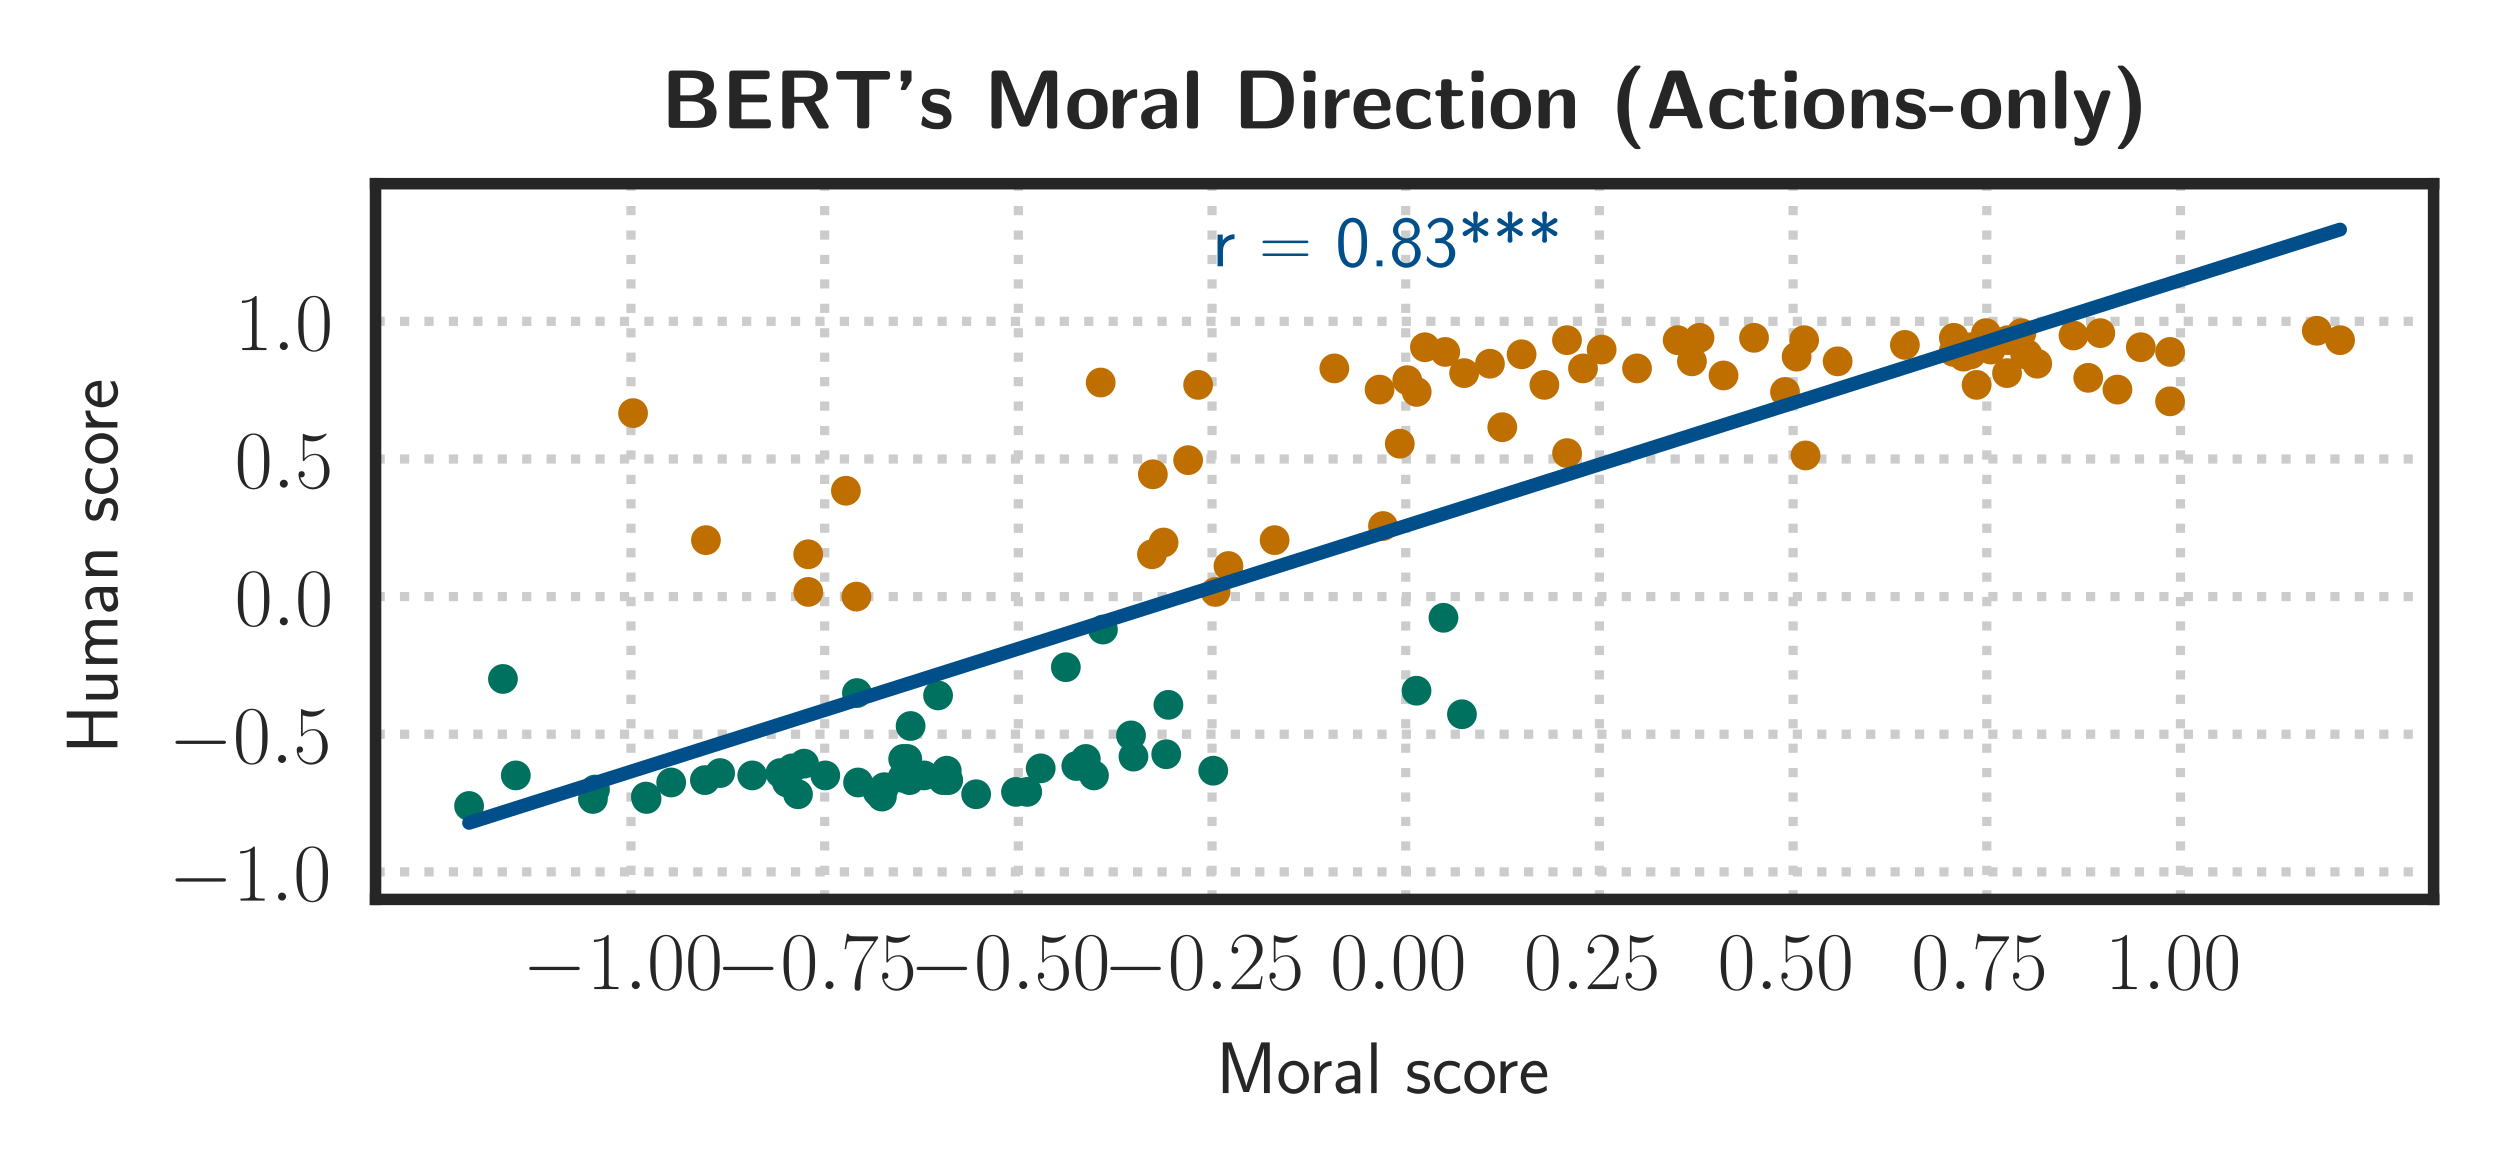 <?xml version="1.0" encoding="utf-8" standalone="no"?>
<!DOCTYPE svg PUBLIC "-//W3C//DTD SVG 1.1//EN"
  "http://www.w3.org/Graphics/SVG/1.1/DTD/svg11.dtd">
<!-- Created with matplotlib (https://matplotlib.org/) -->
<svg height="127.295pt" version="1.1" viewBox="0 0 271.127 127.295" width="271.127pt" xmlns="http://www.w3.org/2000/svg" xmlns:xlink="http://www.w3.org/1999/xlink">
 <defs>
  <style type="text/css">
*{stroke-linecap:butt;stroke-linejoin:round;}
  </style>
 </defs>
 <g id="figure_1">
  <g id="patch_1">
   <path d="M 0 127.295 
L 271.127 127.295 
L 271.127 -0 
L 0 -0 
z
" style="fill:#ffffff;"/>
  </g>
  <g id="axes_1">
   <g id="patch_2">
    <path d="M 40.727 97.541 
L 263.927 97.541 
L 263.927 19.925 
L 40.727 19.925 
z
" style="fill:#ffffff;"/>
   </g>
   <g id="matplotlib.axis_1">
    <g id="xtick_1">
     <g id="line2d_1">
      <path clip-path="url(#p2a954557da)" d="M 68.429 97.541 
L 68.429 19.925 
" style="fill:none;stroke:#cccccc;stroke-dasharray:1,1.65;stroke-dashoffset:0;"/>
     </g>
     <g id="text_1">
      <!-- $-1.00$ -->
      <defs>
       <path d="M 65.906 23 
C 67.594 23 69.406 23 69.406 25 
C 69.406 27 67.594 27 65.906 27 
L 11.797 27 
C 10.094 27 8.297 27 8.297 25 
C 8.297 23 10.094 23 11.797 23 
z
" id="CMSY10-0"/>
       <path d="M 26.594 63.406 
C 26.594 65.5 26.5 65.5 25.094 65.5 
C 21.203 61.188 15.297 59.797 9.703 59.797 
C 9.406 59.797 8.906 59.797 8.797 59.5 
C 8.703 59.297 8.703 59.094 8.703 57 
C 11.797 57 17 57.594 21 59.984 
L 21 7.203 
C 21 3.688 20.797 2.5 12.203 2.5 
L 9.203 2.5 
L 9.203 0 
C 14 0 19 0 23.797 0 
C 28.594 0 33.594 0 38.406 0 
L 38.406 2.5 
L 35.406 2.5 
C 26.797 2.5 26.594 3.594 26.594 7.156 
z
" id="CMR17-49"/>
       <path d="M 18.406 4.797 
C 18.406 7.688 16 9.672 13.594 9.672 
C 10.703 9.672 8.703 7.281 8.703 4.891 
C 8.703 2 11.094 0 13.5 0 
C 16.406 0 18.406 2.391 18.406 4.797 
z
" id="CMMI12-58"/>
       <path d="M 42 31.641 
C 42 37.75 41.906 48.125 37.703 56.109 
C 34 63.109 28.094 65.594 22.906 65.594 
C 18.094 65.594 12 63.406 8.203 56.203 
C 4.203 48.719 3.797 39.438 3.797 31.641 
C 3.797 25.953 3.906 17.281 7 9.672 
C 11.297 -0.609 19 -2 22.906 -2 
C 27.5 -2 34.5 -0.109 38.594 9.375 
C 41.594 16.281 42 24.359 42 31.641 
z
M 22.906 -0.406 
C 16.5 -0.406 12.703 5.078 11.297 12.688 
C 10.203 18.562 10.203 27.156 10.203 32.75 
C 10.203 40.438 10.203 46.828 11.5 52.922 
C 13.406 61.391 19 64 22.906 64 
C 27 64 32.297 61.297 34.203 53.125 
C 35.5 47.438 35.594 40.734 35.594 32.75 
C 35.594 26.25 35.594 18.266 34.406 12.375 
C 32.297 1.484 26.406 -0.406 22.906 -0.406 
z
" id="CMR17-48"/>
      </defs>
      <g style="fill:#262626;" transform="translate(56.653 107.267)scale(0.09 -0.09)">
       <use transform="scale(0.996)" xlink:href="#CMSY10-0"/>
       <use transform="translate(77.487 0)scale(0.996)" xlink:href="#CMR17-49"/>
       <use transform="translate(123.178 0)scale(0.996)" xlink:href="#CMMI12-58"/>
       <use transform="translate(150.275 0)scale(0.996)" xlink:href="#CMR17-48"/>
       <use transform="translate(195.966 0)scale(0.996)" xlink:href="#CMR17-48"/>
      </g>
     </g>
    </g>
    <g id="xtick_2">
     <g id="line2d_2">
      <path clip-path="url(#p2a954557da)" d="M 89.435 97.541 
L 89.435 19.925 
" style="fill:none;stroke:#cccccc;stroke-dasharray:1,1.65;stroke-dashoffset:0;"/>
     </g>
     <g id="text_2">
      <!-- $-0.75$ -->
      <defs>
       <path d="M 45.094 61.578 
L 45.094 63.766 
L 21.594 63.766 
C 9.906 63.766 9.703 65.078 9.297 67 
L 7.5 67 
L 4.594 48.344 
L 6.406 48.344 
C 6.703 50.234 7.406 55.312 8.594 57.203 
C 9.203 58 16.594 58 18.297 58 
L 40.297 58 
L 29.203 41.578 
C 21.797 30.531 16.703 15.609 16.703 2.578 
C 16.703 1.391 16.703 -2 20.297 -2 
C 23.906 -2 23.906 1.391 23.906 2.672 
L 23.906 7.266 
C 23.906 23.562 26.703 34.312 31.297 41.188 
z
" id="CMR17-55"/>
       <path d="M 11.406 57.688 
C 12.406 57.281 16.5 56 20.703 56 
C 30 56 35.094 61.109 38 64.062 
C 38 64.953 38 65.5 37.406 65.5 
C 37.297 65.5 37.094 65.5 36.297 65.047 
C 32.797 63.406 28.703 62.078 23.703 62.078 
C 20.703 62.078 16.203 62.484 11.297 64.672 
C 10.203 65.172 10 65.172 9.906 65.172 
C 9.406 65.172 9.297 65.062 9.297 63.078 
L 9.297 34.422 
C 9.297 32.641 9.297 32.141 10.297 32.141 
C 10.797 32.141 11 32.344 11.5 33.031 
C 14.703 37.516 19.094 39.406 24.094 39.406 
C 27.594 39.406 35.094 37.219 35.094 20.141 
C 35.094 16.953 35.094 11.172 32.094 6.578 
C 29.594 2.484 25.703 0.391 21.406 0.391 
C 14.797 0.391 8.094 5 6.297 12.719 
C 6.703 12.609 7.5 12.422 7.906 12.422 
C 9.203 12.422 11.703 13.125 11.703 16.219 
C 11.703 18.906 9.797 20 7.906 20 
C 5.594 20 4.094 18.594 4.094 15.797 
C 4.094 7.094 11 -2 21.594 -2 
C 31.906 -2 41.703 6.875 41.703 19.75 
C 41.703 31.719 33.906 41 24.203 41 
C 19.094 41 14.797 39.109 11.406 35.531 
z
" id="CMR17-53"/>
      </defs>
      <g style="fill:#262626;" transform="translate(77.659 107.267)scale(0.09 -0.09)">
       <use transform="scale(0.996)" xlink:href="#CMSY10-0"/>
       <use transform="translate(77.487 0)scale(0.996)" xlink:href="#CMR17-48"/>
       <use transform="translate(123.178 0)scale(0.996)" xlink:href="#CMMI12-58"/>
       <use transform="translate(150.275 0)scale(0.996)" xlink:href="#CMR17-55"/>
       <use transform="translate(195.966 0)scale(0.996)" xlink:href="#CMR17-53"/>
      </g>
     </g>
    </g>
    <g id="xtick_3">
     <g id="line2d_3">
      <path clip-path="url(#p2a954557da)" d="M 110.44 97.541 
L 110.44 19.925 
" style="fill:none;stroke:#cccccc;stroke-dasharray:1,1.65;stroke-dashoffset:0;"/>
     </g>
     <g id="text_3">
      <!-- $-0.50$ -->
      <g style="fill:#262626;" transform="translate(98.665 107.267)scale(0.09 -0.09)">
       <use transform="scale(0.996)" xlink:href="#CMSY10-0"/>
       <use transform="translate(77.487 0)scale(0.996)" xlink:href="#CMR17-48"/>
       <use transform="translate(123.178 0)scale(0.996)" xlink:href="#CMMI12-58"/>
       <use transform="translate(150.275 0)scale(0.996)" xlink:href="#CMR17-53"/>
       <use transform="translate(195.966 0)scale(0.996)" xlink:href="#CMR17-48"/>
      </g>
     </g>
    </g>
    <g id="xtick_4">
     <g id="line2d_4">
      <path clip-path="url(#p2a954557da)" d="M 131.446 97.541 
L 131.446 19.925 
" style="fill:none;stroke:#cccccc;stroke-dasharray:1,1.65;stroke-dashoffset:0;"/>
     </g>
     <g id="text_4">
      <!-- $-0.25$ -->
      <defs>
       <path d="M 41.703 15.453 
L 39.906 15.453 
C 38.906 8.375 38.094 7.172 37.703 6.562 
C 37.203 5.766 30 5.766 28.594 5.766 
L 9.406 5.766 
C 13 9.672 20 16.75 28.5 24.953 
C 34.594 30.734 41.703 37.531 41.703 47.422 
C 41.703 59.219 32.297 66 21.797 66 
C 10.797 66 4.094 56.312 4.094 47.344 
C 4.094 43.438 7 42.938 8.203 42.938 
C 9.203 42.938 12.203 43.547 12.203 47.031 
C 12.203 50.109 9.594 51 8.203 51 
C 7.594 51 7 50.906 6.594 50.703 
C 8.5 59.219 14.297 63.406 20.406 63.406 
C 29.094 63.406 34.797 56.516 34.797 47.422 
C 34.797 38.734 29.703 31.25 24 24.75 
L 4.094 2.281 
L 4.094 0 
L 39.297 0 
z
" id="CMR17-50"/>
      </defs>
      <g style="fill:#262626;" transform="translate(119.671 107.267)scale(0.09 -0.09)">
       <use transform="scale(0.996)" xlink:href="#CMSY10-0"/>
       <use transform="translate(77.487 0)scale(0.996)" xlink:href="#CMR17-48"/>
       <use transform="translate(123.178 0)scale(0.996)" xlink:href="#CMMI12-58"/>
       <use transform="translate(150.275 0)scale(0.996)" xlink:href="#CMR17-50"/>
       <use transform="translate(195.966 0)scale(0.996)" xlink:href="#CMR17-53"/>
      </g>
     </g>
    </g>
    <g id="xtick_5">
     <g id="line2d_5">
      <path clip-path="url(#p2a954557da)" d="M 152.452 97.541 
L 152.452 19.925 
" style="fill:none;stroke:#cccccc;stroke-dasharray:1,1.65;stroke-dashoffset:0;"/>
     </g>
     <g id="text_5">
      <!-- $0.00$ -->
      <g style="fill:#262626;" transform="translate(144.261 107.267)scale(0.09 -0.09)">
       <use transform="scale(0.996)" xlink:href="#CMR17-48"/>
       <use transform="translate(45.69 0)scale(0.996)" xlink:href="#CMMI12-58"/>
       <use transform="translate(72.788 0)scale(0.996)" xlink:href="#CMR17-48"/>
       <use transform="translate(118.478 0)scale(0.996)" xlink:href="#CMR17-48"/>
      </g>
     </g>
    </g>
    <g id="xtick_6">
     <g id="line2d_6">
      <path clip-path="url(#p2a954557da)" d="M 173.458 97.541 
L 173.458 19.925 
" style="fill:none;stroke:#cccccc;stroke-dasharray:1,1.65;stroke-dashoffset:0;"/>
     </g>
     <g id="text_6">
      <!-- $0.25$ -->
      <g style="fill:#262626;" transform="translate(165.267 107.267)scale(0.09 -0.09)">
       <use transform="scale(0.996)" xlink:href="#CMR17-48"/>
       <use transform="translate(45.69 0)scale(0.996)" xlink:href="#CMMI12-58"/>
       <use transform="translate(72.788 0)scale(0.996)" xlink:href="#CMR17-50"/>
       <use transform="translate(118.478 0)scale(0.996)" xlink:href="#CMR17-53"/>
      </g>
     </g>
    </g>
    <g id="xtick_7">
     <g id="line2d_7">
      <path clip-path="url(#p2a954557da)" d="M 194.464 97.541 
L 194.464 19.925 
" style="fill:none;stroke:#cccccc;stroke-dasharray:1,1.65;stroke-dashoffset:0;"/>
     </g>
     <g id="text_7">
      <!-- $0.50$ -->
      <g style="fill:#262626;" transform="translate(186.273 107.267)scale(0.09 -0.09)">
       <use transform="scale(0.996)" xlink:href="#CMR17-48"/>
       <use transform="translate(45.69 0)scale(0.996)" xlink:href="#CMMI12-58"/>
       <use transform="translate(72.788 0)scale(0.996)" xlink:href="#CMR17-53"/>
       <use transform="translate(118.478 0)scale(0.996)" xlink:href="#CMR17-48"/>
      </g>
     </g>
    </g>
    <g id="xtick_8">
     <g id="line2d_8">
      <path clip-path="url(#p2a954557da)" d="M 215.47 97.541 
L 215.47 19.925 
" style="fill:none;stroke:#cccccc;stroke-dasharray:1,1.65;stroke-dashoffset:0;"/>
     </g>
     <g id="text_8">
      <!-- $0.75$ -->
      <g style="fill:#262626;" transform="translate(207.279 107.267)scale(0.09 -0.09)">
       <use transform="scale(0.996)" xlink:href="#CMR17-48"/>
       <use transform="translate(45.69 0)scale(0.996)" xlink:href="#CMMI12-58"/>
       <use transform="translate(72.788 0)scale(0.996)" xlink:href="#CMR17-55"/>
       <use transform="translate(118.478 0)scale(0.996)" xlink:href="#CMR17-53"/>
      </g>
     </g>
    </g>
    <g id="xtick_9">
     <g id="line2d_9">
      <path clip-path="url(#p2a954557da)" d="M 236.476 97.541 
L 236.476 19.925 
" style="fill:none;stroke:#cccccc;stroke-dasharray:1,1.65;stroke-dashoffset:0;"/>
     </g>
     <g id="text_9">
      <!-- $1.00$ -->
      <g style="fill:#262626;" transform="translate(228.285 107.267)scale(0.09 -0.09)">
       <use transform="scale(0.996)" xlink:href="#CMR17-49"/>
       <use transform="translate(45.69 0)scale(0.996)" xlink:href="#CMMI12-58"/>
       <use transform="translate(72.788 0)scale(0.996)" xlink:href="#CMR17-48"/>
       <use transform="translate(118.478 0)scale(0.996)" xlink:href="#CMR17-48"/>
      </g>
     </g>
    </g>
    <g id="text_10">
     <!-- Moral score -->
     <defs>
      <path d="M 49.906 37.047 
L 45.094 23.016 
C 44.297 20.422 41.594 12.359 41 9.172 
L 40.906 9.172 
C 40.594 11.172 40 13.266 38.406 18.344 
C 37.5 21.328 36.5 24.406 35.5 27.203 
L 20.703 69 
L 9 69 
L 9 0 
L 16.797 0 
L 16.797 60.938 
L 16.906 60.938 
C 16.906 60.844 17.797 56.453 23.906 39.047 
L 37.094 1.5 
L 44.5 1.5 
L 56.406 34.859 
C 57.203 37.156 59.703 44.422 60.797 47.906 
C 61.797 50.891 64.297 58.25 64.906 61.141 
L 65 61.141 
L 65 0 
L 72.906 0 
L 72.906 69 
L 61.297 69 
z
" id="CMSS17-77"/>
      <path d="M 44.203 21.188 
C 44.203 34 34.703 44 23.5 44 
C 12 44 2.703 33.703 2.703 21.188 
C 2.703 8.5 12.297 -1 23.406 -1 
C 34.797 -1 44.203 8.797 44.203 21.188 
z
M 23.5 5.266 
C 16.406 5.266 10.297 11.078 10.297 22 
C 10.297 33.609 17.406 37.922 23.406 37.922 
C 29.906 37.922 36.594 33.219 36.594 22 
C 36.594 10.672 30.094 5.266 23.5 5.266 
z
" id="CMSS17-111"/>
      <path d="M 14.906 21.297 
C 14.906 30.703 21.797 37 30.594 37 
L 30.594 43.578 
C 24.203 43.578 18.203 40.391 14.594 35.203 
L 14.594 43.094 
L 7.5 43.094 
L 7.5 0 
L 14.906 0 
z
" id="CMSS17-114"/>
      <path d="M 37.594 27.984 
C 37.594 37.375 30.906 43.875 21.906 43.875 
C 17.5 43.875 12.703 43.078 7.203 39.891 
L 7.797 33.359 
C 10.297 35.125 14.594 38 21.797 38 
C 26.906 38 30 34.062 30 27.844 
L 30 24 
C 14 24 4 19.344 4 11.344 
C 4 7.203 6.5 -1 14.797 -1 
C 16.297 -1 24.406 -1 30.203 3.391 
L 30.203 -0.297 
L 37.594 -0.297 
z
M 30 12.75 
C 30 10.953 30 8.562 27 6.781 
C 24.406 5.078 21.094 5.078 19.703 5.078 
C 14.703 5.078 11.297 7.984 11.297 11.625 
C 11.297 18.922 26.906 18.922 30 18.922 
z
" id="CMSS17-97"/>
      <path d="M 14.797 69 
L 7.406 69 
L 7.406 0 
L 14.797 0 
z
" id="CMSS17-108"/>
      <path d="M 32.203 41.047 
C 26.297 43.859 21.703 43.859 18.703 43.859 
C 11.594 43.859 3.094 41.375 3.094 31.297 
C 3.094 21.234 14.094 19.031 17.094 18.422 
C 21.703 17.531 26.797 16.531 26.797 11.562 
C 26.797 5.266 19.594 5.266 18.297 5.266 
C 14.297 5.266 8.797 6.359 3.797 9.969 
L 2.594 3.281 
C 8.297 0 13.797 -1 18.406 -1 
C 30.703 -1 33.797 6.5 33.797 12.203 
C 33.797 17.094 31 20.391 29.094 21.891 
C 25.797 24.5 24.594 24.797 16.406 26.5 
C 15 26.703 10.094 27.797 10.094 32.281 
C 10.094 38 16.406 38 17.797 38 
C 24.297 38 28.297 35.984 31 34.5 
z
" id="CMSS17-115"/>
      <path d="M 38.5 39.703 
C 38.5 40.391 33.906 42.406 32.703 42.797 
C 29.406 44 25.203 44 24.094 44 
C 11.094 44 3.297 32.703 3.297 21.297 
C 3.297 9.297 12 -1 23.703 -1 
C 30.406 -1 35.203 1.188 39.094 3.781 
L 38.5 10.375 
C 34.203 7.078 29.203 5.266 23.797 5.266 
C 16 5.266 10.906 12.094 10.906 21.391 
C 10.906 28.609 14.203 37.719 24.203 37.719 
C 29.703 37.719 32.797 36.609 37.406 33.516 
z
" id="CMSS17-99"/>
      <path d="M 39.094 21.516 
C 39.094 24.844 38.906 31.297 35.703 36.641 
C 32.203 42.391 26.5 44 22.203 44 
C 11.797 44 3 34.188 3 21.484 
C 3 9.094 12.094 -1 23.594 -1 
C 28.094 -1 33.594 0.297 38.594 3.875 
C 38.594 4.281 38.406 6.469 38.297 6.562 
C 38.297 6.766 38 9.844 38 10.25 
C 33.203 6.359 27.703 5.078 23.703 5.078 
C 17.297 5.078 10.406 10.422 10.094 21.516 
z
M 10.906 27 
C 12.203 32.562 16.594 37.828 22.203 37.828 
C 23.703 37.828 30.703 37.828 32.5 27 
z
" id="CMSS17-101"/>
     </defs>
     <g style="fill:#262626;" transform="translate(131.899 118.546)scale(0.08 -0.08)">
      <use transform="scale(0.996)" xlink:href="#CMSS17-77"/>
      <use transform="translate(81.676 0)scale(0.996)" xlink:href="#CMSS17-111"/>
      <use transform="translate(125.917 0)scale(0.996)" xlink:href="#CMSS17-114"/>
      <use transform="translate(157.827 0)scale(0.996)" xlink:href="#CMSS17-97"/>
      <use transform="translate(202.749 0)scale(0.996)" xlink:href="#CMSS17-108"/>
      <use transform="translate(256.159 0)scale(0.996)" xlink:href="#CMSS17-115"/>
      <use transform="translate(292.072 0)scale(0.996)" xlink:href="#CMSS17-99"/>
      <use transform="translate(333.711 0)scale(0.996)" xlink:href="#CMSS17-111"/>
      <use transform="translate(377.952 0)scale(0.996)" xlink:href="#CMSS17-114"/>
      <use transform="translate(409.862 0)scale(0.996)" xlink:href="#CMSS17-101"/>
     </g>
    </g>
   </g>
   <g id="matplotlib.axis_2">
    <g id="ytick_1">
     <g id="line2d_10">
      <path clip-path="url(#p2a954557da)" d="M 40.727 94.556 
L 263.927 94.556 
" style="fill:none;stroke:#cccccc;stroke-dasharray:1,1.65;stroke-dashoffset:0;"/>
     </g>
     <g id="text_11">
      <!-- $-1.0$ -->
      <g style="fill:#262626;" transform="translate(18.285 97.669)scale(0.09 -0.09)">
       <use transform="scale(0.996)" xlink:href="#CMSY10-0"/>
       <use transform="translate(77.487 0)scale(0.996)" xlink:href="#CMR17-49"/>
       <use transform="translate(123.178 0)scale(0.996)" xlink:href="#CMMI12-58"/>
       <use transform="translate(150.275 0)scale(0.996)" xlink:href="#CMR17-48"/>
      </g>
     </g>
    </g>
    <g id="ytick_2">
     <g id="line2d_11">
      <path clip-path="url(#p2a954557da)" d="M 40.727 79.629 
L 263.927 79.629 
" style="fill:none;stroke:#cccccc;stroke-dasharray:1,1.65;stroke-dashoffset:0;"/>
     </g>
     <g id="text_12">
      <!-- $-0.5$ -->
      <g style="fill:#262626;" transform="translate(18.285 82.743)scale(0.09 -0.09)">
       <use transform="scale(0.996)" xlink:href="#CMSY10-0"/>
       <use transform="translate(77.487 0)scale(0.996)" xlink:href="#CMR17-48"/>
       <use transform="translate(123.178 0)scale(0.996)" xlink:href="#CMMI12-58"/>
       <use transform="translate(150.275 0)scale(0.996)" xlink:href="#CMR17-53"/>
      </g>
     </g>
    </g>
    <g id="ytick_3">
     <g id="line2d_12">
      <path clip-path="url(#p2a954557da)" d="M 40.727 64.703 
L 263.927 64.703 
" style="fill:none;stroke:#cccccc;stroke-dasharray:1,1.65;stroke-dashoffset:0;"/>
     </g>
     <g id="text_13">
      <!-- $0.0$ -->
      <g style="fill:#262626;" transform="translate(25.452 67.817)scale(0.09 -0.09)">
       <use transform="scale(0.996)" xlink:href="#CMR17-48"/>
       <use transform="translate(45.69 0)scale(0.996)" xlink:href="#CMMI12-58"/>
       <use transform="translate(72.788 0)scale(0.996)" xlink:href="#CMR17-48"/>
      </g>
     </g>
    </g>
    <g id="ytick_4">
     <g id="line2d_13">
      <path clip-path="url(#p2a954557da)" d="M 40.727 49.777 
L 263.927 49.777 
" style="fill:none;stroke:#cccccc;stroke-dasharray:1,1.65;stroke-dashoffset:0;"/>
     </g>
     <g id="text_14">
      <!-- $0.5$ -->
      <g style="fill:#262626;" transform="translate(25.452 52.89)scale(0.09 -0.09)">
       <use transform="scale(0.996)" xlink:href="#CMR17-48"/>
       <use transform="translate(45.69 0)scale(0.996)" xlink:href="#CMMI12-58"/>
       <use transform="translate(72.788 0)scale(0.996)" xlink:href="#CMR17-53"/>
      </g>
     </g>
    </g>
    <g id="ytick_5">
     <g id="line2d_14">
      <path clip-path="url(#p2a954557da)" d="M 40.727 34.851 
L 263.927 34.851 
" style="fill:none;stroke:#cccccc;stroke-dasharray:1,1.65;stroke-dashoffset:0;"/>
     </g>
     <g id="text_15">
      <!-- $1.0$ -->
      <g style="fill:#262626;" transform="translate(25.452 37.964)scale(0.09 -0.09)">
       <use transform="scale(0.996)" xlink:href="#CMR17-49"/>
       <use transform="translate(45.69 0)scale(0.996)" xlink:href="#CMMI12-58"/>
       <use transform="translate(72.788 0)scale(0.996)" xlink:href="#CMR17-48"/>
      </g>
     </g>
    </g>
    <g id="text_16">
     <!-- Human score -->
     <defs>
      <path d="M 57.406 69 
L 49 69 
L 49 39.078 
L 17.203 39.078 
L 17.203 69 
L 8.797 69 
L 8.797 0 
L 17.203 0 
L 17.203 33 
L 49 33 
L 49 0 
L 57.406 0 
z
" id="CMSS17-72"/>
      <path d="M 40.906 42.797 
L 33.297 42.797 
L 33.297 15.188 
C 33.297 7.781 27.906 4.781 22.203 4.781 
C 15.594 4.781 15 6.984 15 11.078 
L 15 42.797 
L 7.406 42.797 
L 7.406 10.594 
C 7.406 2.797 10.094 -1 17 -1 
C 20.406 -1 28.094 -0.203 33.5 4.781 
L 33.5 0 
L 40.906 0 
z
" id="CMSS17-117"/>
      <path d="M 67 29.328 
C 67 36.062 65.297 44 54.094 44 
C 46.594 44 42.094 39.312 40.094 36.422 
C 38.297 41.719 34.094 44 28.094 44 
C 21.297 44 17 40.125 14.703 37.328 
L 14.703 43.094 
L 7.406 43.094 
L 7.406 0 
L 15 0 
L 15 24.359 
C 15 30.297 17.203 37.938 24.297 37.938 
C 33.406 37.938 33.406 31.5 33.406 28.578 
L 33.406 0 
L 41 0 
L 41 24.359 
C 41 30.297 43.203 37.938 50.297 37.938 
C 59.406 37.938 59.406 31.5 59.406 28.578 
L 59.406 0 
L 67 0 
z
" id="CMSS17-109"/>
      <path d="M 40.906 29.328 
C 40.906 35.672 39.406 44 28.094 44 
C 21.703 44 17.5 40.719 14.703 37.328 
L 14.703 43.094 
L 7.406 43.094 
L 7.406 0 
L 15 0 
L 15 24.359 
C 15 30.688 17.406 37.938 24.203 37.938 
C 33 37.938 33.297 32 33.297 28.578 
L 33.297 0 
L 40.906 0 
z
" id="CMSS17-110"/>
     </defs>
     <g style="fill:#262626;" transform="translate(12.735 81.734)rotate(-90)scale(0.08 -0.08)">
      <use transform="scale(0.996)" xlink:href="#CMSS17-72"/>
      <use transform="translate(66.062 0)scale(0.996)" xlink:href="#CMSS17-117"/>
      <use transform="translate(114.266 0)scale(0.996)" xlink:href="#CMSS17-109"/>
      <use transform="translate(188.496 0)scale(0.996)" xlink:href="#CMSS17-97"/>
      <use transform="translate(233.418 0)scale(0.996)" xlink:href="#CMSS17-110"/>
      <use transform="translate(312.852 0)scale(0.996)" xlink:href="#CMSS17-115"/>
      <use transform="translate(348.765 0)scale(0.996)" xlink:href="#CMSS17-99"/>
      <use transform="translate(390.404 0)scale(0.996)" xlink:href="#CMSS17-111"/>
      <use transform="translate(434.645 0)scale(0.996)" xlink:href="#CMSS17-114"/>
      <use transform="translate(466.555 0)scale(0.996)" xlink:href="#CMSS17-101"/>
     </g>
    </g>
   </g>
   <g id="PathCollection_1">
    <defs>
     <path d="M 0 1.118 
C 0.297 1.118 0.581 1 0.791 0.791 
C 1 0.581 1.118 0.297 1.118 0 
C 1.118 -0.297 1 -0.581 0.791 -0.791 
C 0.581 -1 0.297 -1.118 0 -1.118 
C -0.297 -1.118 -0.581 -1 -0.791 -0.791 
C -1 -0.581 -1.118 -0.297 -1.118 0 
C -1.118 0.297 -1 0.581 -0.791 0.791 
C -0.581 1 -0.297 1.118 0 1.118 
z
" id="m4826c2a414" style="stroke:#be6f00;"/>
    </defs>
    <g clip-path="url(#p2a954557da)">
     <use style="fill:#be6f00;stroke:#be6f00;" x="220.939" xlink:href="#m4826c2a414" y="39.444"/>
     <use style="fill:#be6f00;stroke:#be6f00;" x="199.294" xlink:href="#m4826c2a414" y="39.188"/>
     <use style="fill:#be6f00;stroke:#be6f00;" x="212.951" xlink:href="#m4826c2a414" y="38.678"/>
     <use style="fill:#be6f00;stroke:#be6f00;" x="219.627" xlink:href="#m4826c2a414" y="38.423"/>
     <use style="fill:#be6f00;stroke:#be6f00;" x="152.617" xlink:href="#m4826c2a414" y="41.23"/>
     <use style="fill:#be6f00;stroke:#be6f00;" x="129.939" xlink:href="#m4826c2a414" y="41.74"/>
     <use style="fill:#be6f00;stroke:#be6f00;" x="153.641" xlink:href="#m4826c2a414" y="42.505"/>
     <use style="fill:#be6f00;stroke:#be6f00;" x="144.71" xlink:href="#m4826c2a414" y="39.954"/>
     <use style="fill:#be6f00;stroke:#be6f00;" x="126.192" xlink:href="#m4826c2a414" y="58.835"/>
     <use style="fill:#be6f00;stroke:#be6f00;" x="224.877" xlink:href="#m4826c2a414" y="36.382"/>
     <use style="fill:#be6f00;stroke:#be6f00;" x="165.018" xlink:href="#m4826c2a414" y="38.423"/>
     <use style="fill:#be6f00;stroke:#be6f00;" x="195.66" xlink:href="#m4826c2a414" y="36.892"/>
     <use style="fill:#be6f00;stroke:#be6f00;" x="215.384" xlink:href="#m4826c2a414" y="36.127"/>
     <use style="fill:#be6f00;stroke:#be6f00;" x="87.651" xlink:href="#m4826c2a414" y="60.111"/>
     <use style="fill:#be6f00;stroke:#be6f00;" x="92.88" xlink:href="#m4826c2a414" y="64.703"/>
     <use style="fill:#be6f00;stroke:#be6f00;" x="76.56" xlink:href="#m4826c2a414" y="58.58"/>
     <use style="fill:#be6f00;stroke:#be6f00;" x="138.232" xlink:href="#m4826c2a414" y="58.58"/>
     <use style="fill:#be6f00;stroke:#be6f00;" x="162.924" xlink:href="#m4826c2a414" y="46.333"/>
     <use style="fill:#be6f00;stroke:#be6f00;" x="124.934" xlink:href="#m4826c2a414" y="60.111"/>
     <use style="fill:#be6f00;stroke:#be6f00;" x="131.827" xlink:href="#m4826c2a414" y="64.193"/>
     <use style="fill:#be6f00;stroke:#be6f00;" x="235.349" xlink:href="#m4826c2a414" y="38.168"/>
     <use style="fill:#be6f00;stroke:#be6f00;" x="167.49" xlink:href="#m4826c2a414" y="41.74"/>
     <use style="fill:#be6f00;stroke:#be6f00;" x="217.719" xlink:href="#m4826c2a414" y="36.892"/>
     <use style="fill:#be6f00;stroke:#be6f00;" x="229.639" xlink:href="#m4826c2a414" y="42.25"/>
     <use style="fill:#be6f00;stroke:#be6f00;" x="214.365" xlink:href="#m4826c2a414" y="41.74"/>
     <use style="fill:#be6f00;stroke:#be6f00;" x="195.816" xlink:href="#m4826c2a414" y="49.394"/>
     <use style="fill:#be6f00;stroke:#be6f00;" x="149.988" xlink:href="#m4826c2a414" y="57.049"/>
     <use style="fill:#be6f00;stroke:#be6f00;" x="128.855" xlink:href="#m4826c2a414" y="49.905"/>
     <use style="fill:#be6f00;stroke:#be6f00;" x="181.943" xlink:href="#m4826c2a414" y="36.892"/>
     <use style="fill:#be6f00;stroke:#be6f00;" x="190.225" xlink:href="#m4826c2a414" y="36.637"/>
     <use style="fill:#be6f00;stroke:#be6f00;" x="119.37" xlink:href="#m4826c2a414" y="41.485"/>
     <use style="fill:#be6f00;stroke:#be6f00;" x="169.949" xlink:href="#m4826c2a414" y="49.139"/>
     <use style="fill:#be6f00;stroke:#be6f00;" x="226.47" xlink:href="#m4826c2a414" y="40.974"/>
     <use style="fill:#be6f00;stroke:#be6f00;" x="183.492" xlink:href="#m4826c2a414" y="39.188"/>
     <use style="fill:#be6f00;stroke:#be6f00;" x="91.739" xlink:href="#m4826c2a414" y="53.222"/>
     <use style="fill:#be6f00;stroke:#be6f00;" x="232.174" xlink:href="#m4826c2a414" y="37.658"/>
     <use style="fill:#be6f00;stroke:#be6f00;" x="213.737" xlink:href="#m4826c2a414" y="37.658"/>
     <use style="fill:#be6f00;stroke:#be6f00;" x="87.659" xlink:href="#m4826c2a414" y="64.193"/>
     <use style="fill:#be6f00;stroke:#be6f00;" x="217.665" xlink:href="#m4826c2a414" y="40.464"/>
     <use style="fill:#be6f00;stroke:#be6f00;" x="213.769" xlink:href="#m4826c2a414" y="38.423"/>
     <use style="fill:#be6f00;stroke:#be6f00;" x="206.586" xlink:href="#m4826c2a414" y="37.402"/>
     <use style="fill:#be6f00;stroke:#be6f00;" x="211.863" xlink:href="#m4826c2a414" y="38.168"/>
     <use style="fill:#be6f00;stroke:#be6f00;" x="194.846" xlink:href="#m4826c2a414" y="38.678"/>
     <use style="fill:#be6f00;stroke:#be6f00;" x="184.316" xlink:href="#m4826c2a414" y="36.637"/>
     <use style="fill:#be6f00;stroke:#be6f00;" x="68.656" xlink:href="#m4826c2a414" y="44.802"/>
     <use style="fill:#be6f00;stroke:#be6f00;" x="133.229" xlink:href="#m4826c2a414" y="61.386"/>
     <use style="fill:#be6f00;stroke:#be6f00;" x="219.876" xlink:href="#m4826c2a414" y="38.423"/>
     <use style="fill:#be6f00;stroke:#be6f00;" x="235.343" xlink:href="#m4826c2a414" y="43.526"/>
     <use style="fill:#be6f00;stroke:#be6f00;" x="211.896" xlink:href="#m4826c2a414" y="36.637"/>
     <use style="fill:#be6f00;stroke:#be6f00;" x="227.778" xlink:href="#m4826c2a414" y="36.127"/>
     <use style="fill:#be6f00;stroke:#be6f00;" x="215.904" xlink:href="#m4826c2a414" y="37.913"/>
     <use style="fill:#be6f00;stroke:#be6f00;" x="219.226" xlink:href="#m4826c2a414" y="36.127"/>
     <use style="fill:#be6f00;stroke:#be6f00;" x="158.787" xlink:href="#m4826c2a414" y="40.464"/>
     <use style="fill:#be6f00;stroke:#be6f00;" x="186.918" xlink:href="#m4826c2a414" y="40.719"/>
     <use style="fill:#be6f00;stroke:#be6f00;" x="151.808" xlink:href="#m4826c2a414" y="48.119"/>
     <use style="fill:#be6f00;stroke:#be6f00;" x="177.538" xlink:href="#m4826c2a414" y="39.954"/>
     <use style="fill:#be6f00;stroke:#be6f00;" x="154.534" xlink:href="#m4826c2a414" y="37.658"/>
     <use style="fill:#be6f00;stroke:#be6f00;" x="253.782" xlink:href="#m4826c2a414" y="36.892"/>
     <use style="fill:#be6f00;stroke:#be6f00;" x="193.586" xlink:href="#m4826c2a414" y="42.505"/>
     <use style="fill:#be6f00;stroke:#be6f00;" x="251.26" xlink:href="#m4826c2a414" y="35.872"/>
     <use style="fill:#be6f00;stroke:#be6f00;" x="169.941" xlink:href="#m4826c2a414" y="36.892"/>
     <use style="fill:#be6f00;stroke:#be6f00;" x="125.029" xlink:href="#m4826c2a414" y="51.436"/>
     <use style="fill:#be6f00;stroke:#be6f00;" x="171.679" xlink:href="#m4826c2a414" y="39.954"/>
     <use style="fill:#be6f00;stroke:#be6f00;" x="156.739" xlink:href="#m4826c2a414" y="38.168"/>
     <use style="fill:#be6f00;stroke:#be6f00;" x="173.701" xlink:href="#m4826c2a414" y="37.913"/>
     <use style="fill:#be6f00;stroke:#be6f00;" x="149.615" xlink:href="#m4826c2a414" y="42.25"/>
     <use style="fill:#be6f00;stroke:#be6f00;" x="161.586" xlink:href="#m4826c2a414" y="39.444"/>
    </g>
   </g>
   <g id="PathCollection_2">
    <defs>
     <path d="M 0 1.118 
C 0.297 1.118 0.581 1 0.791 0.791 
C 1 0.581 1.118 0.297 1.118 0 
C 1.118 -0.297 1 -0.581 0.791 -0.791 
C 0.581 -1 0.297 -1.118 0 -1.118 
C -0.297 -1.118 -0.581 -1 -0.791 -0.791 
C -1 -0.581 -1.118 -0.297 -1.118 0 
C -1.118 0.297 -1 0.581 -0.791 0.791 
C -0.581 1 -0.297 1.118 0 1.118 
z
" id="m34c21b84ec" style="stroke:#00715e;"/>
    </defs>
    <g clip-path="url(#p2a954557da)">
     <use style="fill:#00715e;stroke:#00715e;" x="85.34" xlink:href="#m34c21b84ec" y="84.86"/>
     <use style="fill:#00715e;stroke:#00715e;" x="86.542" xlink:href="#m34c21b84ec" y="86.136"/>
     <use style="fill:#00715e;stroke:#00715e;" x="64.528" xlink:href="#m34c21b84ec" y="85.625"/>
     <use style="fill:#00715e;stroke:#00715e;" x="101.735" xlink:href="#m34c21b84ec" y="75.419"/>
     <use style="fill:#00715e;stroke:#00715e;" x="95.641" xlink:href="#m34c21b84ec" y="86.391"/>
     <use style="fill:#00715e;stroke:#00715e;" x="102.272" xlink:href="#m34c21b84ec" y="84.605"/>
     <use style="fill:#00715e;stroke:#00715e;" x="98.756" xlink:href="#m34c21b84ec" y="78.736"/>
     <use style="fill:#00715e;stroke:#00715e;" x="98.393" xlink:href="#m34c21b84ec" y="82.308"/>
     <use style="fill:#00715e;stroke:#00715e;" x="158.55" xlink:href="#m34c21b84ec" y="77.461"/>
     <use style="fill:#00715e;stroke:#00715e;" x="156.546" xlink:href="#m34c21b84ec" y="67"/>
     <use style="fill:#00715e;stroke:#00715e;" x="153.621" xlink:href="#m34c21b84ec" y="74.909"/>
     <use style="fill:#00715e;stroke:#00715e;" x="102.835" xlink:href="#m34c21b84ec" y="84.605"/>
     <use style="fill:#00715e;stroke:#00715e;" x="76.447" xlink:href="#m34c21b84ec" y="84.605"/>
     <use style="fill:#00715e;stroke:#00715e;" x="97.869" xlink:href="#m34c21b84ec" y="84.35"/>
     <use style="fill:#00715e;stroke:#00715e;" x="72.79" xlink:href="#m34c21b84ec" y="84.86"/>
     <use style="fill:#00715e;stroke:#00715e;" x="85.903" xlink:href="#m34c21b84ec" y="83.329"/>
     <use style="fill:#00715e;stroke:#00715e;" x="78.097" xlink:href="#m34c21b84ec" y="83.839"/>
     <use style="fill:#00715e;stroke:#00715e;" x="126.715" xlink:href="#m34c21b84ec" y="76.44"/>
     <use style="fill:#00715e;stroke:#00715e;" x="92.934" xlink:href="#m34c21b84ec" y="75.164"/>
     <use style="fill:#00715e;stroke:#00715e;" x="64.303" xlink:href="#m34c21b84ec" y="86.646"/>
     <use style="fill:#00715e;stroke:#00715e;" x="102.674" xlink:href="#m34c21b84ec" y="83.584"/>
     <use style="fill:#00715e;stroke:#00715e;" x="70.049" xlink:href="#m34c21b84ec" y="86.391"/>
     <use style="fill:#00715e;stroke:#00715e;" x="54.546" xlink:href="#m34c21b84ec" y="73.633"/>
     <use style="fill:#00715e;stroke:#00715e;" x="50.873" xlink:href="#m34c21b84ec" y="87.411"/>
     <use style="fill:#00715e;stroke:#00715e;" x="122.659" xlink:href="#m34c21b84ec" y="79.757"/>
     <use style="fill:#00715e;stroke:#00715e;" x="115.592" xlink:href="#m34c21b84ec" y="72.358"/>
     <use style="fill:#00715e;stroke:#00715e;" x="122.925" xlink:href="#m34c21b84ec" y="82.053"/>
     <use style="fill:#00715e;stroke:#00715e;" x="116.728" xlink:href="#m34c21b84ec" y="83.074"/>
     <use style="fill:#00715e;stroke:#00715e;" x="118.642" xlink:href="#m34c21b84ec" y="84.094"/>
     <use style="fill:#00715e;stroke:#00715e;" x="131.579" xlink:href="#m34c21b84ec" y="83.584"/>
     <use style="fill:#00715e;stroke:#00715e;" x="111.405" xlink:href="#m34c21b84ec" y="85.881"/>
     <use style="fill:#00715e;stroke:#00715e;" x="112.866" xlink:href="#m34c21b84ec" y="83.329"/>
     <use style="fill:#00715e;stroke:#00715e;" x="117.757" xlink:href="#m34c21b84ec" y="82.308"/>
     <use style="fill:#00715e;stroke:#00715e;" x="98.646" xlink:href="#m34c21b84ec" y="84.605"/>
     <use style="fill:#00715e;stroke:#00715e;" x="87.201" xlink:href="#m34c21b84ec" y="82.819"/>
     <use style="fill:#00715e;stroke:#00715e;" x="81.583" xlink:href="#m34c21b84ec" y="84.094"/>
     <use style="fill:#00715e;stroke:#00715e;" x="100.218" xlink:href="#m34c21b84ec" y="84.094"/>
     <use style="fill:#00715e;stroke:#00715e;" x="126.478" xlink:href="#m34c21b84ec" y="81.798"/>
     <use style="fill:#00715e;stroke:#00715e;" x="95.903" xlink:href="#m34c21b84ec" y="85.37"/>
     <use style="fill:#00715e;stroke:#00715e;" x="89.505" xlink:href="#m34c21b84ec" y="84.094"/>
     <use style="fill:#00715e;stroke:#00715e;" x="110.188" xlink:href="#m34c21b84ec" y="85.881"/>
     <use style="fill:#00715e;stroke:#00715e;" x="70.118" xlink:href="#m34c21b84ec" y="86.646"/>
     <use style="fill:#00715e;stroke:#00715e;" x="55.941" xlink:href="#m34c21b84ec" y="84.094"/>
     <use style="fill:#00715e;stroke:#00715e;" x="119.614" xlink:href="#m34c21b84ec" y="68.275"/>
     <use style="fill:#00715e;stroke:#00715e;" x="93.058" xlink:href="#m34c21b84ec" y="84.86"/>
     <use style="fill:#00715e;stroke:#00715e;" x="84.633" xlink:href="#m34c21b84ec" y="83.839"/>
     <use style="fill:#00715e;stroke:#00715e;" x="95.178" xlink:href="#m34c21b84ec" y="85.881"/>
     <use style="fill:#00715e;stroke:#00715e;" x="97.95" xlink:href="#m34c21b84ec" y="82.308"/>
     <use style="fill:#00715e;stroke:#00715e;" x="105.864" xlink:href="#m34c21b84ec" y="86.136"/>
    </g>
   </g>
   <g id="r = 0.832">
    <path clip-path="url(#p2a954557da)" d="M 50.873 89.241 
L 54.546 88.076 
L 55.941 87.633 
L 64.303 84.982 
L 64.528 84.91 
L 68.656 83.601 
L 70.049 83.16 
L 70.118 83.138 
L 72.79 82.29 
L 76.447 81.131 
L 76.56 81.095 
L 78.097 80.607 
L 81.583 79.502 
L 84.633 78.535 
L 85.34 78.31 
L 85.903 78.132 
L 86.542 77.929 
L 87.201 77.72 
L 87.651 77.578 
L 87.659 77.575 
L 89.505 76.99 
L 91.739 76.281 
L 92.88 75.919 
L 92.934 75.902 
L 93.058 75.863 
L 95.178 75.191 
L 95.641 75.044 
L 95.903 74.961 
L 97.869 74.337 
L 97.95 74.311 
L 98.393 74.171 
L 98.646 74.091 
L 98.756 74.056 
L 100.218 73.592 
L 101.735 73.111 
L 102.272 72.941 
L 102.674 72.813 
L 102.835 72.762 
L 105.864 71.802 
L 110.188 70.431 
L 111.405 70.045 
L 112.866 69.581 
L 115.592 68.717 
L 116.728 68.357 
L 117.757 68.031 
L 118.642 67.75 
L 119.37 67.519 
L 119.614 67.442 
L 122.659 66.476 
L 122.925 66.392 
L 124.934 65.754 
L 125.029 65.724 
L 126.192 65.355 
L 126.478 65.265 
L 126.715 65.19 
L 128.855 64.511 
L 129.939 64.167 
L 131.579 63.647 
L 131.827 63.569 
L 133.229 63.124 
L 138.232 61.537 
L 144.71 59.483 
L 149.615 57.928 
L 149.988 57.809 
L 151.808 57.232 
L 152.617 56.976 
L 153.621 56.657 
L 153.641 56.651 
L 154.534 56.368 
L 156.546 55.73 
L 156.739 55.669 
L 158.55 55.094 
L 158.787 55.019 
L 161.586 54.131 
L 162.924 53.707 
L 165.018 53.043 
L 167.49 52.259 
L 169.941 51.482 
L 169.949 51.479 
L 171.679 50.931 
L 173.701 50.29 
L 177.538 49.073 
L 181.943 47.676 
L 183.492 47.185 
L 184.316 46.923 
L 186.918 46.098 
L 190.225 45.049 
L 193.586 43.984 
L 194.846 43.584 
L 195.66 43.326 
L 195.816 43.277 
L 199.294 42.173 
L 206.586 39.861 
L 211.863 38.188 
L 211.896 38.177 
L 212.951 37.842 
L 213.737 37.593 
L 213.769 37.583 
L 214.365 37.394 
L 215.384 37.071 
L 215.904 36.906 
L 217.665 36.348 
L 217.719 36.331 
L 219.226 35.853 
L 219.627 35.726 
L 219.876 35.647 
L 220.939 35.31 
L 224.877 34.061 
L 226.47 33.556 
L 227.778 33.141 
L 229.639 32.55 
L 232.174 31.747 
L 235.343 30.742 
L 235.349 30.74 
L 251.26 25.694 
L 253.782 24.894 
" style="fill:none;stroke:#004e8a;stroke-linecap:round;stroke-width:1.5;"/>
   </g>
   <g id="patch_3">
    <path d="M 40.727 97.541 
L 40.727 19.925 
" style="fill:none;stroke:#262626;stroke-linecap:square;stroke-linejoin:miter;stroke-width:1.25;"/>
   </g>
   <g id="patch_4">
    <path d="M 263.927 97.541 
L 263.927 19.925 
" style="fill:none;stroke:#262626;stroke-linecap:square;stroke-linejoin:miter;stroke-width:1.25;"/>
   </g>
   <g id="patch_5">
    <path d="M 40.727 97.541 
L 263.927 97.541 
" style="fill:none;stroke:#262626;stroke-linecap:square;stroke-linejoin:miter;stroke-width:1.25;"/>
   </g>
   <g id="patch_6">
    <path d="M 40.727 19.925 
L 263.927 19.925 
" style="fill:none;stroke:#262626;stroke-linecap:square;stroke-linejoin:miter;stroke-width:1.25;"/>
   </g>
   <g id="text_17">
    <!-- r = 0.83*** -->
    <defs>
     <path d="M 64.797 31.516 
C 66.297 31.516 67.797 31.516 67.797 33.203 
C 67.797 35 66.094 35 64.406 35 
L 8.594 35 
C 6.906 35 5.203 35 5.203 33.203 
C 5.203 31.516 6.703 31.516 8.203 31.516 
z
M 64.406 14 
C 66.094 14 67.797 14 67.797 15.797 
C 67.797 17.484 66.297 17.484 64.797 17.484 
L 8.203 17.484 
C 6.703 17.484 5.203 17.484 5.203 15.797 
C 5.203 14 6.906 14 8.594 14 
z
" id="CMSS17-61"/>
     <path d="M 43.094 31.938 
C 43.094 37.578 43 48.078 38.906 56.188 
C 34.797 64 28.203 66.078 23.5 66.078 
C 16.703 66.078 10.906 62.109 7.906 55.781 
C 4.703 49.156 3.797 42.328 3.797 31.938 
C 3.797 24.828 4.094 16.109 7.703 8.484 
C 11.797 0.078 18.703 -2 23.406 -2 
C 29.594 -2 35.594 1.266 39 8.094 
C 42.5 15.219 43.094 23.031 43.094 31.938 
z
M 23.406 4.078 
C 15.797 4.078 13.5 12.672 12.797 15.547 
C 11.594 20.469 11.406 25.219 11.406 33.031 
C 11.406 39.156 11.406 46.062 13.297 51.516 
C 15.594 57.828 19.594 60 23.406 60 
C 30.797 60 33.203 52.688 34 50.125 
C 35.5 44.891 35.5 38.766 35.5 33.031 
C 35.5 23.844 35.5 4.078 23.406 4.078 
z
" id="CMSS17-48"/>
     <path d="M 17 7.969 
L 9 7.969 
L 9 0 
L 17 0 
z
" id="CMSS17-46"/>
     <path d="M 30.203 34.719 
C 37.797 37.188 41.703 43.125 41.703 48.969 
C 41.703 58.156 33.703 66.078 23.5 66.078 
C 12.906 66.078 5.203 57.938 5.203 49.125 
C 5.203 43.438 9 37.547 16.703 35.016 
C 6.906 31.203 3.906 23.625 3.906 17.953 
C 3.906 6.969 12.797 -2 23.406 -2 
C 34.406 -2 43 7.109 43 17.781 
C 43 24.328 39.094 31.25 30.203 34.719 
z
M 23.5 38 
C 16.797 38 12.297 42.375 12.297 49 
C 12.297 55.719 16.797 60 23.5 60 
C 29.703 60 34.594 56.109 34.594 49 
C 34.594 41.984 29.797 38 23.5 38 
z
M 23.5 4.172 
C 17.797 4.172 11.703 8.078 11.703 18.062 
C 11.703 28.328 18.5 31.922 23.406 31.922 
C 28.797 31.922 35.203 28.125 35.203 18.062 
C 35.203 7.672 28.594 4.172 23.5 4.172 
z
" id="CMSS17-56"/>
     <path d="M 15.703 31.641 
L 22.5 31.641 
C 31.906 31.641 34.594 23.547 34.594 17.906 
C 34.594 10.203 30.203 4.172 23 4.172 
C 17.406 4.172 9.5 6.938 5 14.25 
C 4.297 10.797 4.297 10.594 3.906 8.219 
C 8.594 1.375 16.203 -2 23.203 -2 
C 34.594 -2 43 7.391 43 17.781 
C 43 25.594 37.5 32.141 30 34.609 
C 36 37.875 40.406 44 40.406 51.141 
C 40.406 59.453 32.703 66.078 23.297 66.078 
C 14.703 66.078 8 60.812 5.203 55.156 
C 5.906 54.188 7.703 51.312 8.594 49.828 
C 10.797 55.656 16.5 60 23.203 60 
C 28.797 60 32.5 56.359 32.5 51.109 
C 32.5 45.672 29 39.734 23.094 38.359 
C 22.703 38.359 16.5 37.766 15.703 37.672 
z
" id="CMSS17-51"/>
     <path d="M 26 48.766 
L 35.203 42.094 
C 36.406 41.203 36.703 41 37.594 41 
C 39.203 41 41 42.5 41 44.484 
C 41 46.375 39.594 47.172 38.797 47.562 
L 28.094 53.344 
L 38.906 59.109 
C 40.094 59.812 41 60.812 41 62.203 
C 41 64.188 39.203 65.688 37.594 65.688 
C 36.703 65.688 36 65.281 35.203 64.688 
L 26 57.922 
L 26.797 71.406 
C 26.797 73.703 25.094 74.812 23.406 74.812 
C 22 74.812 20.094 73.812 20.094 71.406 
L 20.906 57.922 
L 11.703 64.594 
C 10.5 65.484 10.203 65.688 9.297 65.688 
C 7.703 65.688 5.906 64.188 5.906 62.203 
C 5.906 60.312 7.297 59.516 8.094 59.109 
L 18.797 53.344 
L 8 47.562 
C 6.797 46.875 5.906 45.875 5.906 44.484 
C 5.906 42.5 7.703 41 9.297 41 
C 10.203 41 10.906 41.391 11.703 42 
L 20.906 48.766 
L 20.094 35.375 
C 20.094 33.094 21.797 32 23.5 32 
C 24.906 32 26.797 32.984 26.797 35.359 
L 26.703 36.25 
z
" id="CMSS17-42"/>
    </defs>
    <g style="fill:#004e8a;" transform="translate(131.446 28.88)scale(0.08 -0.08)">
     <use transform="scale(0.996)" xlink:href="#CMSS17-114"/>
     <use transform="translate(63.139 0)scale(0.996)" xlink:href="#CMSS17-61"/>
     <use transform="translate(167.236 0)scale(0.996)" xlink:href="#CMSS17-48"/>
     <use transform="translate(214.08 0)scale(0.996)" xlink:href="#CMSS17-46"/>
     <use transform="translate(240.104 0)scale(0.996)" xlink:href="#CMSS17-56"/>
     <use transform="translate(286.947 0)scale(0.996)" xlink:href="#CMSS17-51"/>
     <use transform="translate(333.791 0)scale(0.996)" xlink:href="#CMSS17-42"/>
     <use transform="translate(380.635 0)scale(0.996)" xlink:href="#CMSS17-42"/>
     <use transform="translate(427.478 0)scale(0.996)" xlink:href="#CMSS17-42"/>
    </g>
   </g>
   <g id="text_18">
    <!-- \textbf{BERT's Moral Direction (Actions-only)} -->
    <defs>
     <path d="M 13.906 70 
C 10.297 70 9.094 68.906 9.094 65.203 
L 9.094 5.406 
C 9.094 1.812 10.203 0.609 13.906 0.609 
L 41.297 0.609 
C 48.703 0.609 67.094 0.609 67.094 19.203 
C 67.094 33.688 53.203 35.938 49.5 36.562 
C 58.703 38.672 64 43.938 64 51.812 
C 64 70 42.703 70 38.5 70 
z
M 23.203 40 
L 23.203 61.109 
L 34.906 61.109 
C 38.797 61.109 50.406 61.109 50.406 51.562 
C 50.406 40 37.297 40 34.797 40 
z
M 23.203 9 
L 23.203 32.719 
L 35.797 32.719 
C 39.297 32.719 53.203 32.719 53.203 19.547 
C 53.203 9 42.5 9 37.703 9 
z
" id="CMSSBX10-66"/>
     <path d="M 23.797 31.5 
L 50.094 31.5 
C 53.203 31.5 54.906 32.219 54.906 36.25 
C 54.906 40 53.594 41 50.094 41 
L 23.797 41 
L 23.797 59.594 
L 28.703 59.594 
C 36.5 59.594 44.406 59.594 52.203 59.594 
C 55.703 59.594 58 59.594 58 64.406 
L 58 65.203 
C 58 68.391 57.297 70 53.203 70 
L 13.906 70 
C 10.297 70 9.094 68.891 9.094 65.156 
L 9.094 4.938 
C 9.094 1.312 10.203 0.094 13.906 0.094 
L 54.703 0.094 
C 58.5 0.094 59.5 1.375 59.5 4.844 
L 59.5 6.25 
C 59.5 11 57.203 11 53.906 11 
C 48.703 11 43.594 11 38.406 11 
C 35.906 11 25.594 11 23.797 11 
z
" id="CMSSBX10-69"/>
     <path d="M 48.297 32.172 
C 54.594 33.688 64.094 37.531 64.094 50.078 
C 64.094 70 42.406 70 37.906 70 
L 13.906 70 
C 10.297 70 9.094 68.891 9.094 65.156 
L 9.094 4.656 
C 9.094 1.031 10.203 -0.188 13.906 -0.188 
L 18.703 -0.188 
C 22.5 -0.188 23.5 1.109 23.5 4.625 
L 23.5 31 
L 34.594 31 
L 51 2.219 
C 52.406 -0.188 53.5 -0.188 55.703 -0.188 
L 61.594 -0.188 
C 63.594 -0.188 65.297 -0.188 65.297 2.828 
z
M 23.5 38.281 
L 23.5 61.312 
L 36.5 61.312 
C 48.094 61.312 50.203 56.609 50.203 49.859 
C 50.203 43.812 48.797 38.281 36.5 38.281 
z
" id="CMSSBX10-82"/>
     <path d="M 29.297 59 
L 29.297 4.812 
C 29.297 1.219 30.406 0 34.094 0 
L 39.203 0 
C 43 0 44 1.312 44 4.812 
L 44 59 
C 48.406 59 59.594 59 64 59 
C 66.797 59 69.203 59 69.203 63.797 
L 69.203 64.609 
C 69.203 67.812 68.5 69.422 64.406 69.422 
L 8.797 69.422 
C 5.203 69.422 4 68.312 4 64.609 
L 4 63.797 
C 4 59 6.406 59 9.203 59 
z
" id="CMSSBX10-84"/>
     <path d="M 21.797 57.766 
L 21.797 67.375 
C 21.797 70 21.703 70 19.094 70 
L 11.406 70 
C 8.797 70 8.703 69.906 8.703 67.281 
L 8.703 59.484 
C 8.703 56.859 8.797 56.859 12.094 56.859 
L 9.094 48.938 
C 9 48.625 8.797 48.047 8.797 47.641 
C 8.797 46.359 9.797 46.359 11.406 46.359 
L 12.594 46.359 
C 14.594 46.359 14.703 46.453 15.5 47.656 
z
" id="CMSSBX10-39"/>
     <path d="M 39.594 14.094 
C 39.594 19.797 36.594 23.375 34.797 25 
C 30.797 28.688 27.297 29.297 23.094 30.109 
C 17.594 31.125 13.594 31.953 13.594 35.922 
C 13.594 40.094 16.906 40.922 20.797 40.922 
C 27.5 40.922 31.094 38.375 33.703 36.141 
C 34.703 35.125 34.906 35.125 35.297 35.125 
C 36.297 35.125 36.5 36.031 36.594 36.438 
C 36.797 37.25 37.797 42.922 37.797 43.422 
C 37.797 45.062 32.5 46.484 31.406 46.875 
C 27.406 48 24.203 48 21.594 48 
C 17.094 48 3.703 48 3.703 33.516 
C 3.703 28.547 5.906 25.516 8.594 23.078 
C 12.094 19.844 16 19.141 21.703 18.031 
C 24.594 17.516 29.703 16.594 29.703 12.156 
C 29.703 7.391 25.797 6.672 21.906 6.672 
C 17.5 6.672 11.906 8 7.203 13.703 
C 6.703 14.203 6.406 14.5 5.797 14.5 
C 4.797 14.5 4.594 13.609 4.5 13 
C 4.297 11.609 3.094 5.906 3.094 4.891 
C 3.094 3.094 10.5 0.797 10.594 0.703 
C 16.094 -1 20.203 -1 21.906 -1 
C 27 -1 39.594 -1 39.594 14.094 
z
" id="CMSSBX10-115"/>
     <path d="M 55.5 32.906 
C 53.406 27.75 49.703 18.453 48.906 14.922 
L 48.797 14.922 
C 47.906 18.547 43.797 28.562 41.703 33.922 
L 28.906 65.859 
C 27.203 70 24 70 22.203 70 
L 13.906 70 
C 10.297 70 9.094 68.891 9.094 65.156 
L 9.094 4.719 
C 9.094 1.094 10.203 -0.125 13.906 -0.125 
L 16.594 -0.125 
C 20.406 -0.125 21.406 1.188 21.406 4.719 
L 21.406 56.969 
L 21.5 56.969 
C 22.594 52.422 27.094 41.203 29.5 35.25 
L 41.094 6.438 
C 42.906 2.094 45.297 2.094 48.703 2.094 
C 52.094 2.094 54.5 2.094 56.297 6.438 
L 69.094 38.172 
C 70.094 40.594 75.5 54.344 76.203 56.969 
L 76.297 56.969 
L 76.297 4.719 
C 76.297 1.484 77 -0.125 81.094 -0.125 
L 83.797 -0.125 
C 87.594 -0.125 88.594 1.188 88.594 4.719 
L 88.594 65.156 
C 88.594 68.391 87.906 70 83.797 70 
L 75.406 70 
C 72.906 70 70.406 69.797 68.703 65.656 
z
" id="CMSSBX10-77"/>
     <path d="M 51.797 22.797 
C 51.797 39.328 43.797 48 27.5 48 
C 10.797 48 3.094 39.016 3.094 22.797 
C 3.094 6.359 11.703 -1 27.406 -1 
C 43.094 -1 51.797 6.266 51.797 22.797 
z
M 27.5 6.875 
C 16.703 6.875 16.703 15.938 16.703 24 
C 16.703 31.766 16.703 40.719 27.406 40.719 
C 38.203 40.719 38.203 31.859 38.203 24 
C 38.203 16.047 38.203 6.875 27.5 6.875 
z
" id="CMSSBX10-111"/>
     <path d="M 19.406 23.375 
C 19.406 33.047 27.297 37 33.594 37 
C 35.406 37 35.594 37 35.594 39.922 
L 35.594 44.688 
C 35.594 46.703 35.594 47.406 33.797 47.406 
C 31 47.406 23.703 46.406 19 35.484 
L 18.906 35.484 
L 18.906 42.031 
C 18.906 45.266 18.203 46.891 14.094 46.891 
L 10.906 46.891 
C 7.297 46.891 6.094 45.781 6.094 42.031 
L 6.094 4.844 
C 6.094 1.219 7.203 0 10.906 0 
L 14.594 0 
C 18.406 0 19.406 1.312 19.406 4.875 
z
" id="CMSSBX10-114"/>
     <path d="M 46.406 32.031 
C 46.406 48 31.203 48 26.203 48 
C 21.5 48 16.5 47.594 9.797 44.812 
C 7.703 43.922 7.203 43.625 7.203 42.531 
C 7.203 41.828 7.797 35.938 7.906 35.125 
C 8 34.516 8.5 34.016 9.203 34.016 
C 9.703 34.016 10 34.312 10.297 34.625 
C 14.594 39.188 19.594 41.422 25.797 41.422 
C 31.203 41.422 32.797 38.047 32.797 32.016 
L 32.797 28.438 
C 29.297 28.438 3.094 28.438 3.094 13.562 
C 3.094 6.484 8.703 -1 17.5 -1 
C 20.906 -1 28.406 0.016 33.094 6.984 
L 33.094 4.953 
C 33.094 1.719 33.797 0.109 37.906 0.109 
L 41.594 0.109 
C 45.406 0.109 46.406 1.422 46.406 4.953 
z
M 32.797 15.438 
C 32.797 6.281 23.297 6.281 23 6.281 
C 18.797 6.281 16.094 9.984 16.094 13.891 
C 16.094 24 30 24 32.797 24 
z
" id="CMSSBX10-97"/>
     <path d="M 19.406 65.156 
C 19.406 68.391 18.703 70 14.594 70 
L 10.906 70 
C 7.297 70 6.094 68.891 6.094 65.156 
L 6.094 4.719 
C 6.094 1.094 7.203 -0.125 10.906 -0.125 
L 14.594 -0.125 
C 18.406 -0.125 19.406 1.188 19.406 4.719 
z
" id="CMSSBX10-108"/>
     <path d="M 13.906 70 
C 10.297 70 9.094 68.891 9.094 65.172 
L 9.094 4.828 
C 9.094 1.219 10.203 0 13.906 0 
L 40.297 0 
C 64.703 0 73.203 14.719 73.203 34.5 
C 73.203 42.469 71.906 52.25 66.297 59.406 
C 58.797 68.797 46.797 70 40.297 70 
z
M 23.5 8.688 
L 23.5 61.312 
L 36.297 61.312 
C 57.906 61.312 58.797 45.781 58.797 34.5 
C 58.797 23.109 57.703 8.688 36.406 8.688 
z
" id="CMSSBX10-68"/>
     <path d="M 10.203 70 
C 7 70 5.406 69.391 5.406 65.344 
L 5.406 60.703 
C 5.406 57.469 6.406 56.156 10.094 56.156 
L 15.297 56.156 
C 20.094 56.156 20.094 58.281 20.094 63.031 
C 20.094 67.875 20.094 70 15.297 70 
z
M 19.406 41.156 
C 19.406 44.391 18.703 46 14.594 46 
L 10.906 46 
C 7.297 46 6.094 44.891 6.094 41.156 
L 6.094 4.562 
C 6.094 0.938 7.203 -0.281 10.906 -0.281 
L 14.594 -0.281 
C 18.406 -0.281 19.406 1.031 19.406 4.562 
z
" id="CMSSBX10-105"/>
     <path d="M 43.094 21.641 
C 45.406 21.641 47.906 21.641 47.906 26.219 
C 47.906 39.281 41.906 48 27 48 
C 11 48 3.094 38.922 3.094 23.594 
C 3.094 7.062 12.594 -1 28.297 -1 
C 32.094 -1 37.797 -0.5 44.406 2.844 
C 46.594 3.953 47.297 4.25 47.297 5.469 
C 47.297 6.172 47 9.094 46.906 9.891 
C 46.5 13.016 46.406 13.109 45.5 13.109 
C 45.094 13.109 44.906 13.109 43.797 12.109 
C 37.906 6.984 31.906 6.281 28.703 6.281 
C 17.406 6.281 16.203 15.219 15.906 21.641 
z
M 16 27 
C 16.297 33.156 18.297 40.719 27 40.719 
C 35 40.719 36.5 34.859 36.797 27 
z
" id="CMSSBX10-101"/>
     <path d="M 45.703 5.156 
C 45.703 6.281 45.297 10.906 45.094 12.219 
C 45.094 12.516 44.906 13.531 43.906 13.531 
C 43.5 13.531 43.297 13.531 42.297 12.516 
C 40.594 11 35.906 6.875 27.703 6.875 
C 17.297 6.875 17.297 17.062 17.297 23.484 
C 17.297 31.656 17.797 40.125 28 40.125 
C 34.5 40.125 37.203 38.5 40.797 35.484 
C 42 34.375 42.203 34.375 42.594 34.375 
C 43.594 34.375 43.797 35.281 43.906 35.688 
C 44.094 36.5 45.094 42.141 45.094 42.641 
C 45.094 43.547 44.406 43.953 42.703 44.766 
C 37.906 46.984 34.906 48 27.906 48 
C 13 48 3.703 40.938 3.703 23.297 
C 3.703 6.562 12.297 -1 27.406 -1 
C 30.094 -1 36.094 -1 42.797 2.484 
C 45.594 4.031 45.703 4.141 45.703 5.156 
z
" id="CMSSBX10-99"/>
     <path d="M 21.797 39 
L 30.703 39 
C 31.906 39 35.5 39 35.5 42.641 
C 35.5 46.281 31.906 46.281 30.703 46.281 
L 21.797 46.281 
L 21.797 54.656 
C 21.797 57.891 21.094 59.5 17 59.5 
L 13.906 59.5 
C 10.297 59.5 9.094 58.391 9.094 54.656 
L 9.094 46.281 
L 6.797 46.281 
C 5.703 46.281 2 46.281 2 42.641 
C 2 39 5.594 39 6.797 39 
L 8.797 39 
L 8.797 13.5 
C 8.797 3.328 12.406 -1 19.297 -1 
C 20.203 -1 24.594 -1 29.797 0.609 
C 31.5 1.125 37.297 2.938 37.297 4.859 
C 37.297 5.156 37.094 5.875 36.5 7.969 
C 36 9.984 35.797 10.594 34.906 10.594 
C 34.406 10.594 34.297 10.484 33.703 9.875 
C 32.594 9.094 29.906 6.875 25.703 6.875 
C 23.297 6.875 21.797 8.594 21.797 15.234 
z
" id="CMSSBX10-116"/>
     <path d="M 50 32.75 
C 50 43.141 45.594 47.266 35.406 47.266 
C 24.906 47.266 20.406 39.609 19.094 36.875 
L 19 36.875 
L 19 41.984 
C 19 45.25 18.297 46.891 14.203 46.891 
L 10.797 46.891 
C 7.203 46.891 6 45.781 6 42.031 
L 6 4.844 
C 6 1.219 7.094 0 10.797 0 
L 14.797 0 
C 18.594 0 19.594 1.312 19.594 4.828 
L 19.594 27.109 
C 19.594 35.859 25.406 40 30.594 40 
C 35.406 40 36.406 37.672 36.406 32.531 
L 36.406 4.828 
C 36.406 1.609 37.094 0 41.203 0 
L 45.203 0 
C 49 0 50 1.312 50 4.828 
z
" id="CMSSBX10-110"/>
     <path d="M 32.094 76 
C 30.297 76 30.094 76 28.297 74.375 
C 16.297 64.172 8.594 46.906 8.594 25.5 
C 8.594 13.266 11.094 -7.828 27.797 -23.078 
C 29.906 -25 30.094 -25 32.094 -25 
L 33.906 -25 
C 35.5 -25 36.594 -25 36.594 -23.688 
C 36.594 -23.375 36.594 -23.172 35.406 -21.859 
C 29.094 -14.078 22.203 -1.672 22.203 25.5 
C 22.203 55.188 30.5 66.891 36 73.562 
C 36.406 74.078 36.594 74.281 36.594 74.672 
C 36.594 76 35.5 76 33.906 76 
z
" id="CMSSBX10-40"/>
     <path d="M 47.406 65.656 
C 45.906 70 43 70 41 70 
L 32.203 70 
C 30.203 70 27.297 70 25.797 65.656 
L 4.703 4.734 
C 4.203 3.438 4.203 3.234 4.203 2.734 
C 4.203 0 6.703 0 8.094 0 
L 11.703 0 
C 13.5 0 16.594 0 18 3.969 
L 21.906 15 
L 49.594 15 
L 53 5.469 
C 54.203 1.984 54.906 0 59.703 0 
L 65.094 0 
C 66.5 0 69 0 69 2.688 
C 69 3.188 69 3.391 68.5 4.703 
z
M 32.094 45.172 
C 33.594 49.625 34.906 53.469 35.703 57.125 
L 35.797 57.125 
C 36.297 54.703 36.297 54.5 37.094 52.156 
L 46.594 23.688 
L 24.906 23.688 
z
" id="CMSSBX10-65"/>
     <path d="M 25.703 20 
C 26.906 20 30.5 20 30.5 23.641 
C 30.5 27.281 26.906 27.281 25.703 27.281 
L 6 27.281 
C 4.797 27.281 1.203 27.281 1.203 23.641 
C 1.203 20 4.797 20 6 20 
z
" id="CMSSBX10-45"/>
     <path d="M 46.797 41.25 
C 47.297 42.562 47.297 42.766 47.297 43.266 
C 47.297 46 44.594 46 43.297 46 
L 41.094 46 
C 39.5 46 37.297 46 35.797 43.672 
C 35.5 43.172 27.406 20.812 26.906 14.016 
L 26.797 14.016 
C 26.297 18.969 22.203 28.391 17.906 38.109 
C 15.094 44.484 14.406 46 9.406 46 
L 6.797 46 
C 5.406 46 2.906 46 2.906 43.375 
C 2.906 42.969 3.203 42.266 3.406 41.75 
L 22.297 -0.359 
C 21.5 -2.5 21.203 -3.609 20.906 -4.625 
C 19.703 -7.953 18 -12.516 12.594 -12.516 
C 9.297 -12.516 7 -11.109 5.906 -10.391 
C 5.406 -10.094 5.203 -9.984 4.906 -9.984 
C 4.406 -9.984 3.594 -10.297 3.594 -11.5 
C 3.594 -12.328 4.203 -19.359 4.5 -19.766 
C 5.406 -21 10.797 -21 12.406 -21 
C 24.797 -21 29.703 -9.078 30.5 -6.641 
z
" id="CMSSBX10-121"/>
     <path d="M 8.797 76 
C 7.203 76 6.094 76 6.094 74.688 
C 6.094 74.391 6.094 74.188 7.297 72.875 
C 13.5 65.094 20.5 52.688 20.5 25.5 
C 20.5 -4.094 12.203 -15.797 6.703 -22.578 
C 6.094 -23.281 6.094 -23.484 6.094 -23.688 
C 6.094 -25 7.203 -25 8.797 -25 
L 10.594 -25 
C 12.406 -25 12.594 -25 14.406 -23.375 
C 26.406 -13.172 34.094 4.094 34.094 25.5 
C 34.094 37.703 31.594 58.828 14.906 74.078 
C 12.797 76 12.594 76 10.594 76 
z
" id="CMSSBX10-41"/>
    </defs>
    <g style="fill:#262626;" transform="translate(71.697 13.925)scale(0.09 -0.09)">
     <use transform="scale(0.996)" xlink:href="#CMSSBX10-66"/>
     <use transform="translate(73.06 0)scale(0.996)" xlink:href="#CMSSBX10-69"/>
     <use transform="translate(136.987 0)scale(0.996)" xlink:href="#CMSSBX10-82"/>
     <use transform="translate(207.003 0)scale(0.996)" xlink:href="#CMSSBX10-84"/>
     <use transform="translate(280.062 0)scale(0.996)" xlink:href="#CMSSBX10-39"/>
     <use transform="translate(310.504 0)scale(0.996)" xlink:href="#CMSSBX10-115"/>
     <use transform="translate(389.043 0)scale(0.996)" xlink:href="#CMSSBX10-77"/>
     <use transform="translate(486.456 0)scale(0.996)" xlink:href="#CMSSBX10-111"/>
     <use transform="translate(538.207 0)scale(0.996)" xlink:href="#CMSSBX10-114"/>
     <use transform="translate(575.29 0)scale(0.996)" xlink:href="#CMSSBX10-97"/>
     <use transform="translate(627.595 0)scale(0.996)" xlink:href="#CMSSBX10-108"/>
     <use transform="translate(689.585 0)scale(0.996)" xlink:href="#CMSSBX10-68"/>
     <use transform="translate(768.733 0)scale(0.996)" xlink:href="#CMSSBX10-105"/>
     <use transform="translate(794.193 0)scale(0.996)" xlink:href="#CMSSBX10-114"/>
     <use transform="translate(831.276 0)scale(0.996)" xlink:href="#CMSSBX10-101"/>
     <use transform="translate(882.197 0)scale(0.996)" xlink:href="#CMSSBX10-99"/>
     <use transform="translate(930.903 0)scale(0.996)" xlink:href="#CMSSBX10-116"/>
     <use transform="translate(971.169 0)scale(0.996)" xlink:href="#CMSSBX10-105"/>
     <use transform="translate(996.629 0)scale(0.996)" xlink:href="#CMSSBX10-111"/>
     <use transform="translate(1051.424 0)scale(0.996)" xlink:href="#CMSSBX10-110"/>
     <use transform="translate(1143.856 0)scale(0.996)" xlink:href="#CMSSBX10-40"/>
     <use transform="translate(1186.474 0)scale(0.996)" xlink:href="#CMSSBX10-65"/>
     <use transform="translate(1259.534 0)scale(0.996)" xlink:href="#CMSSBX10-99"/>
     <use transform="translate(1308.24 0)scale(0.996)" xlink:href="#CMSSBX10-116"/>
     <use transform="translate(1348.506 0)scale(0.996)" xlink:href="#CMSSBX10-105"/>
     <use transform="translate(1373.967 0)scale(0.996)" xlink:href="#CMSSBX10-111"/>
     <use transform="translate(1428.761 0)scale(0.996)" xlink:href="#CMSSBX10-110"/>
     <use transform="translate(1484.663 0)scale(0.996)" xlink:href="#CMSSBX10-115"/>
     <use transform="translate(1526.673 0)scale(0.996)" xlink:href="#CMSSBX10-45"/>
     <use transform="translate(1563.202 0)scale(0.996)" xlink:href="#CMSSBX10-111"/>
     <use transform="translate(1617.997 0)scale(0.996)" xlink:href="#CMSSBX10-110"/>
     <use transform="translate(1673.899 0)scale(0.996)" xlink:href="#CMSSBX10-108"/>
     <use transform="translate(1699.359 0)scale(0.996)" xlink:href="#CMSSBX10-121"/>
     <use transform="translate(1749.173 0)scale(0.996)" xlink:href="#CMSSBX10-41"/>
    </g>
   </g>
  </g>
 </g>
 <defs>
  <clipPath id="p2a954557da">
   <rect height="77.616" width="223.2" x="40.727" y="19.925"/>
  </clipPath>
 </defs>
</svg>
